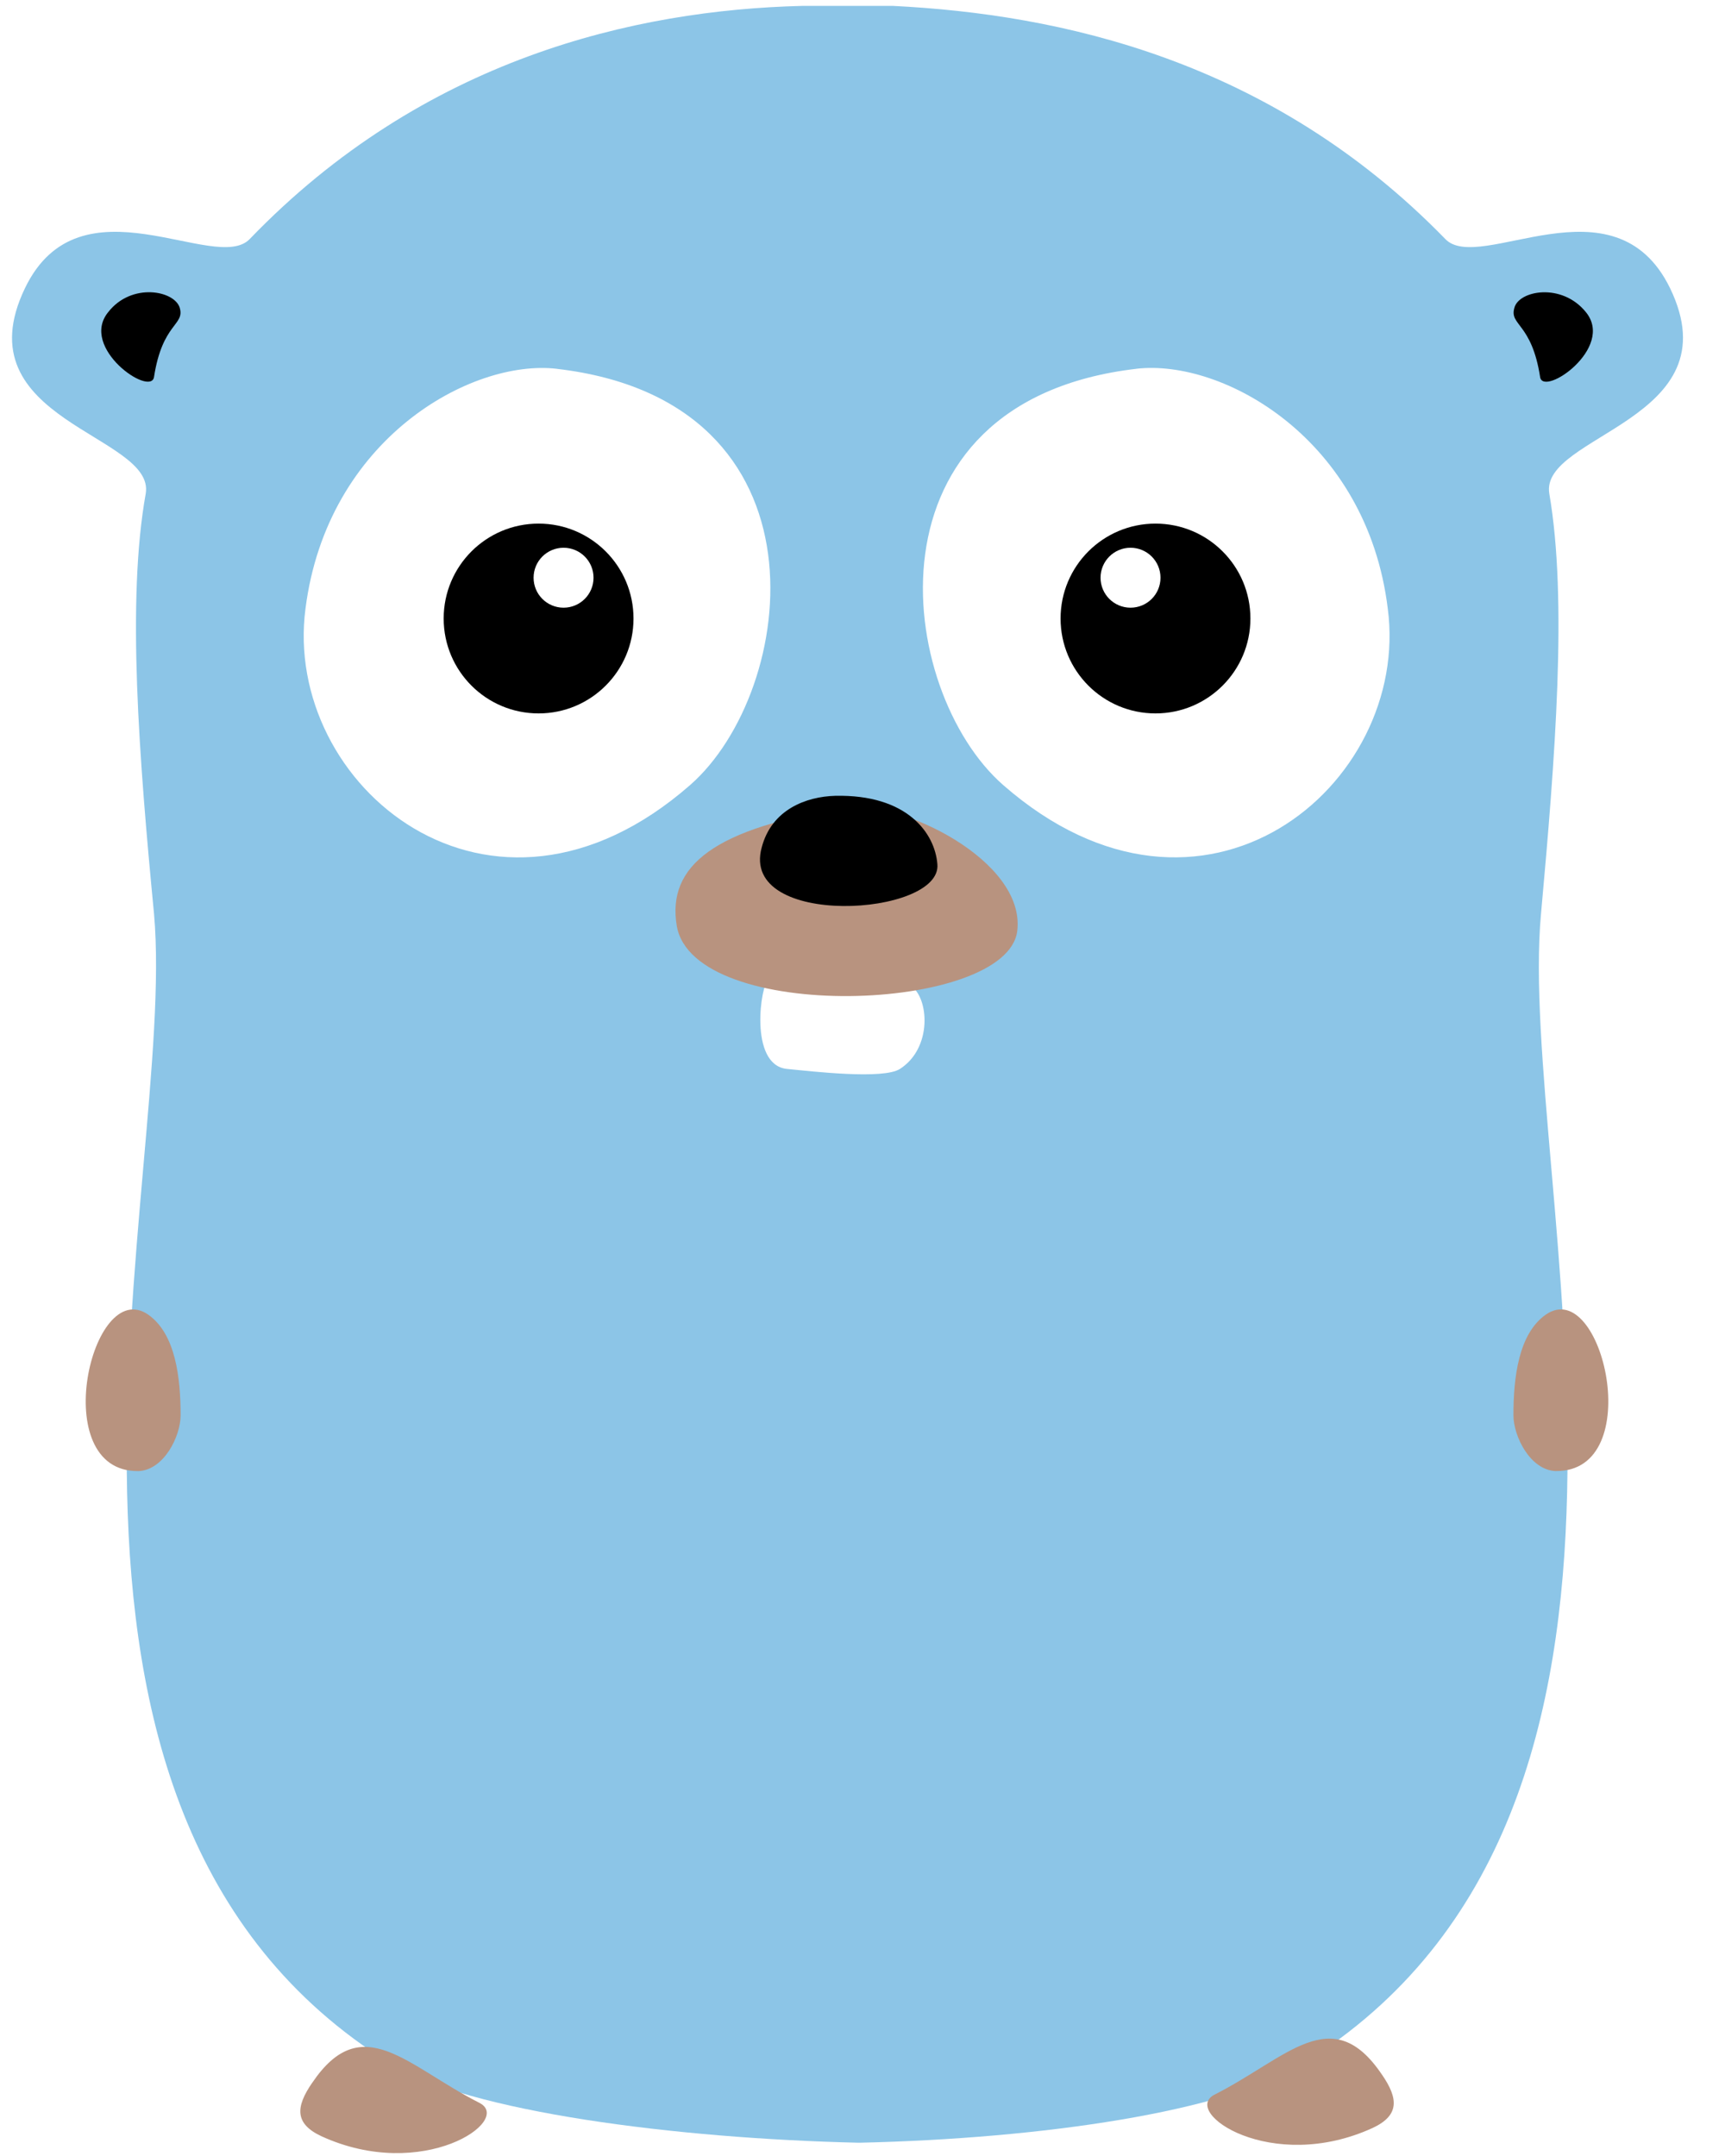 <svg fill="none" height="50" viewBox="0 0 40 50" width="40" xmlns="http://www.w3.org/2000/svg"><path d="m38.725 6.681c1.486 3.07-3.031 3.398-2.799 4.768.425 2.471.135 6.139-.193 9.749-.56 6.12 4.016 20.772-5.521 26.66-1.795 1.12-6.062 1.738-10.27 1.834h-.019-.019c-4.208-.097-9.054-.714-10.849-1.834-9.517-5.888-4.942-20.541-5.483-26.66-.347-3.61-.637-7.278-.193-9.749.232-1.371-4.286-1.68-2.799-4.768 1.274-2.645 4.421-.309 5.212-1.139 4.035-4.189 8.938-5.309 12.799-5.405h2.123c3.842.193 8.745 1.236 12.799 5.405.791.83 3.919-1.506 5.212 1.139zm-20.907 16.042c-.174.077-.463 1.969.425 2.066.598.058 2.239.251 2.626 0 .753-.483.676-1.641.251-1.931-.714-.463-3.108-.232-3.301-.135zm-4.904-14.17c-1.988-.232-5.328 1.622-5.83 5.56-.541 4.093 4.286 8.147 8.919 4.093 2.49-2.182 3.359-8.9-3.089-9.652zm13.436 0c-6.448.753-5.579 7.471-3.089 9.652 4.633 4.054 9.46 0 8.919-4.093-.483-3.938-3.822-5.792-5.83-5.56z" fill="#8cc5e7"/><path d="m19.651 18.73c1.216-.174 4.131 1.216 3.938 2.857-.232 1.911-7.51 2.162-7.896-.116-.232-1.39.869-2.278 3.958-2.741zm16.428 15.386c-.598-.019-.985-.811-.985-1.294 0-.869.116-1.892.753-2.336 1.313-.907 2.355 3.649.232 3.629zm-32.876 0c-2.124.019-1.081-4.537.232-3.629.637.444.753 1.467.753 2.336 0 .483-.386 1.274-.985 1.294zm28.842 13.996c.386.56.405.946-.212 1.236-2.355 1.081-4.459-.367-3.668-.772 1.679-.849 2.722-2.181 3.88-.463zm-24.807.193c1.158-1.718 2.201-.386 3.88.463.791.405-1.313 1.853-3.668.772-.618-.29-.598-.676-.212-1.236z" fill="#b8937f"/><path d="m35.115 7.143c.097-.405 1.1-.598 1.66.097.676.83-.985 1.969-1.062 1.506-.193-1.255-.714-1.197-.598-1.602zm-30.946 0c.116.405-.405.347-.598 1.602-.077.463-1.737-.676-1.062-1.506.541-.695 1.544-.502 1.66-.097zm22.625 9.402c-1.215 0-2.201-.985-2.201-2.201 0-1.216.985-2.201 2.201-2.201 1.216 0 2.201.985 2.201 2.201 0 1.215-.985 2.201-2.201 2.201zm-.579-2.452c.384 0 .695-.311.695-.695 0-.384-.311-.695-.695-.695-.384 0-.695.311-.695.695 0 .384.311.695.695.695zm-8.552 5.56c.232-.888 1.042-1.178 1.699-1.197 1.679-.039 2.317.869 2.374 1.583.116 1.216-4.595 1.506-4.073-.386zm-5.174-3.108c-1.216 0-2.201-.985-2.201-2.201 0-1.216.985-2.201 2.201-2.201 1.215 0 2.201.985 2.201 2.201 0 1.215-.985 2.201-2.201 2.201zm.579-2.452c.384 0 .695-.311.695-.695 0-.384-.311-.695-.695-.695-.384 0-.695.311-.695.695 0 .384.311.695.695.695z" fill="#000"/></svg>